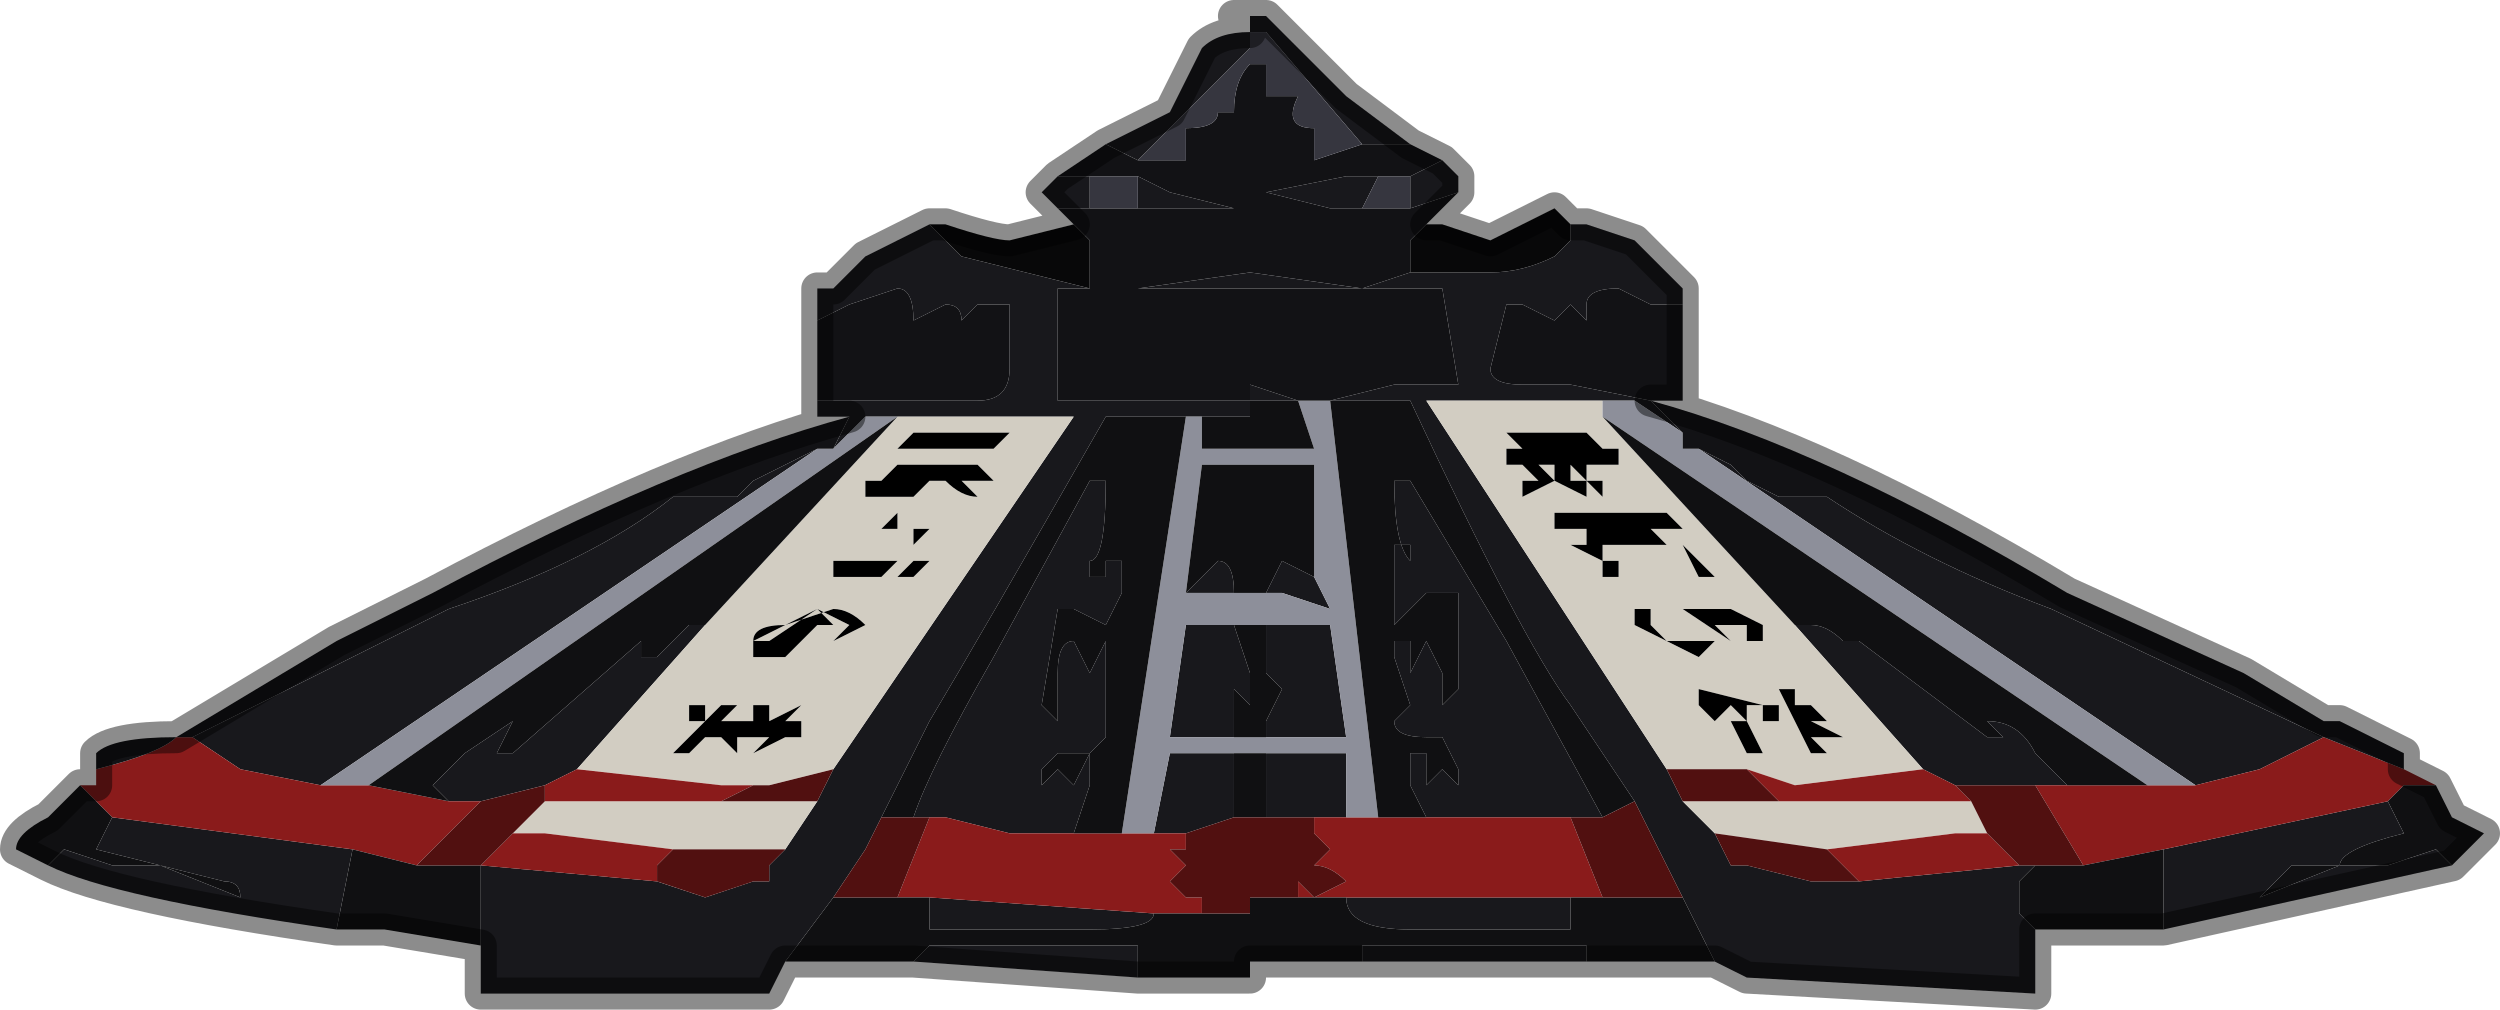 <?xml version="1.0" encoding="UTF-8" standalone="no"?>
<svg xmlns:xlink="http://www.w3.org/1999/xlink" height="3.15px" width="7.8px" xmlns="http://www.w3.org/2000/svg">
  <g transform="matrix(1.0, 0.0, 0.0, 1.0, 4.2, 1.55)">
    <path d="M0.2 -0.7 L0.45 -0.7 Q0.55 -0.7 0.65 -0.75 L0.7 -0.8 0.7 -0.85 0.75 -0.85 0.9 -0.8 1.05 -0.65 1.05 -0.6 0.95 -0.6 0.85 -0.65 0.85 -0.65 Q0.75 -0.65 0.75 -0.6 L0.75 -0.55 0.7 -0.6 0.65 -0.55 0.55 -0.6 0.5 -0.6 0.45 -0.4 Q0.45 -0.35 0.55 -0.35 L0.7 -0.35 0.95 -0.3 1.05 -0.3 1.05 -0.3 0.95 -0.3 1.05 -0.2 0.9 -0.3 0.8 -0.3 0.25 -0.3 1.0 0.85 1.05 0.95 1.15 1.05 1.2 1.15 1.25 1.15 1.45 1.2 1.6 1.2 2.1 1.15 2.15 1.15 2.1 1.2 2.1 1.3 2.15 1.35 2.15 1.55 1.25 1.5 1.15 1.45 1.05 1.25 0.95 1.05 0.9 0.95 0.7 0.65 Q0.55 0.45 0.2 -0.3 L-0.05 -0.3 -0.15 -0.3 -0.3 -0.3 -0.3 -0.25 -0.45 -0.25 -0.5 -0.25 -0.75 -0.25 Q-1.15 0.45 -1.3 0.7 L-1.45 1.0 -1.5 1.1 -1.6 1.25 -1.75 1.45 -1.8 1.55 -2.7 1.55 -2.7 1.55 -2.7 1.4 -2.7 1.2 -2.7 1.15 -2.15 1.2 -2.0 1.25 -1.85 1.2 -1.8 1.2 -1.8 1.15 -1.75 1.1 -1.65 0.95 -1.6 0.85 -0.85 -0.25 -1.35 -0.25 -1.5 -0.25 -1.6 -0.15 -1.55 -0.25 -1.65 -0.25 -1.65 -0.3 -1.55 -0.3 -1.25 -0.3 -1.15 -0.3 Q-1.05 -0.3 -1.05 -0.4 L-1.05 -0.6 -1.15 -0.6 -1.2 -0.55 Q-1.2 -0.6 -1.25 -0.6 L-1.35 -0.55 -1.35 -0.55 Q-1.35 -0.65 -1.4 -0.65 L-1.4 -0.65 -1.55 -0.6 -1.65 -0.55 -1.65 -0.65 -1.6 -0.65 -1.5 -0.75 -1.3 -0.85 -1.3 -0.85 -1.25 -0.8 -1.2 -0.75 -0.8 -0.65 -0.65 -0.65 -0.3 -0.7 -0.3 -0.7 0.05 -0.65 0.2 -0.7 M0.3 -1.05 L0.35 -1.0 0.35 -0.95 0.2 -0.9 0.2 -1.0 0.3 -1.05 M0.2 -1.1 L0.2 -1.1 0.05 -1.1 -0.25 -1.45 -0.25 -1.45 -0.3 -1.45 -0.3 -1.4 -0.65 -1.05 -0.75 -1.1 -0.75 -1.1 -0.55 -1.2 -0.45 -1.4 Q-0.4 -1.45 -0.3 -1.45 L-0.3 -1.5 -0.35 -1.5 -0.25 -1.5 -0.15 -1.4 0.0 -1.25 0.2 -1.1 M-0.9 -1.0 L-0.8 -1.0 -0.8 -0.9 -0.9 -0.9 -0.95 -0.95 -0.9 -1.0 M-0.65 -1.0 L-0.55 -0.95 -0.35 -0.9 -0.55 -0.9 -0.65 -0.9 -0.65 -1.0 M0.05 -0.9 L-0.05 -0.9 -0.25 -0.95 0.0 -1.0 0.1 -1.0 0.05 -0.9 M0.35 -0.35 L0.3 -0.65 -0.3 -0.65 -0.3 -0.65 -0.9 -0.65 -0.9 -0.3 -0.8 -0.3 -0.75 -0.3 -0.5 -0.3 -0.45 -0.3 -0.3 -0.3 -0.3 -0.35 -0.15 -0.3 -0.05 -0.3 0.15 -0.35 0.25 -0.35 0.35 -0.35 M0.25 1.0 L0.2 0.9 0.2 0.8 0.25 0.8 0.25 0.9 0.3 0.85 0.35 0.9 0.35 0.85 0.3 0.75 0.25 0.75 Q0.15 0.75 0.15 0.7 L0.2 0.65 0.15 0.5 0.15 0.45 0.2 0.45 0.2 0.55 0.25 0.45 0.3 0.55 0.3 0.65 0.35 0.6 0.35 0.3 0.25 0.3 0.15 0.4 0.15 0.15 0.2 0.15 0.2 0.2 Q0.15 0.15 0.15 -0.05 L0.15 -0.05 0.2 -0.05 0.5 0.45 0.8 1.0 0.7 1.0 0.45 1.0 0.35 1.0 0.25 1.0 M2.65 0.9 L1.1 -0.15 1.2 -0.1 1.25 -0.05 1.35 0.0 1.5 0.0 Q1.8 0.2 2.2 0.35 L3.05 0.75 2.85 0.85 2.65 0.9 M3.45 1.15 L2.55 1.35 2.55 1.1 3.25 0.95 3.3 1.05 Q3.1 1.1 3.1 1.15 L2.95 1.15 2.85 1.25 3.1 1.15 3.25 1.15 3.4 1.1 3.45 1.15 M2.25 0.9 L2.15 0.9 1.9 0.9 1.8 0.85 1.4 0.4 1.45 0.4 Q1.5 0.4 1.55 0.45 L1.6 0.45 2.0 0.75 2.05 0.75 2.0 0.7 Q2.1 0.7 2.15 0.8 L2.2 0.85 2.25 0.9 M0.0 1.0 L-0.1 1.0 -0.25 1.0 -0.25 0.8 -0.15 0.8 0.0 0.8 0.0 1.0 M0.0 1.25 L0.7 1.25 0.7 1.35 0.2 1.35 Q0.0 1.35 0.0 1.25 M0.05 1.45 L0.05 1.4 0.75 1.4 0.75 1.45 0.05 1.45 M-3.6 0.75 L-2.8 0.35 Q-2.35 0.2 -2.1 0.0 L-1.9 0.0 -1.85 -0.05 -1.75 -0.1 -1.65 -0.15 -3.2 0.9 -3.45 0.85 -3.6 0.75 M-2.0 0.4 L-2.4 0.85 -2.5 0.9 -2.7 0.95 -2.8 0.95 -2.85 0.9 -2.8 0.85 -2.75 0.8 -2.6 0.7 -2.65 0.8 -2.6 0.8 -2.2 0.45 -2.2 0.5 -2.15 0.5 -2.05 0.4 -2.0 0.4 M-1.35 1.0 Q-1.3 0.85 -1.1 0.5 L-0.8 -0.05 -0.75 -0.05 Q-0.75 0.2 -0.8 0.2 L-0.8 0.25 -0.75 0.25 -0.75 0.2 -0.7 0.2 -0.7 0.3 -0.75 0.4 -0.85 0.35 -0.9 0.35 -0.95 0.65 -0.9 0.7 -0.9 0.55 Q-0.9 0.45 -0.85 0.45 L-0.8 0.55 -0.8 0.55 -0.75 0.45 -0.75 0.5 -0.75 0.75 Q-0.75 0.75 -0.8 0.8 L-0.9 0.8 -0.95 0.85 -0.95 0.9 -0.9 0.85 -0.85 0.9 -0.85 0.9 -0.8 0.8 -0.8 0.9 -0.85 1.05 -0.85 1.05 -0.95 1.05 -1.05 1.05 -1.25 1.0 -1.3 1.0 -1.35 1.0 M-0.1 0.25 L-0.05 0.35 -0.2 0.3 Q-0.2 0.3 -0.25 0.3 L-0.2 0.2 -0.1 0.25 M-0.35 0.3 L-0.5 0.3 -0.5 0.3 -0.4 0.2 Q-0.35 0.2 -0.35 0.3 M-0.35 0.75 L-0.55 0.75 -0.5 0.4 -0.4 0.4 -0.35 0.4 -0.3 0.55 -0.3 0.65 -0.35 0.6 -0.35 0.65 -0.35 0.75 M-0.25 0.4 L-0.2 0.4 -0.1 0.4 -0.05 0.4 0.0 0.75 -0.05 0.75 -0.25 0.75 -0.25 0.7 -0.2 0.6 -0.25 0.55 -0.25 0.65 -0.25 0.55 -0.25 0.4 M-1.3 1.25 L-0.6 1.3 Q-0.6 1.35 -0.8 1.35 L-1.3 1.35 -1.3 1.25 M-0.5 1.05 L-0.6 1.05 -0.55 0.8 -0.45 0.8 -0.35 0.8 -0.35 1.0 -0.5 1.05 M-1.35 1.45 L-1.3 1.4 -0.65 1.4 -0.65 1.5 -1.35 1.45 M-3.1 1.1 L-3.15 1.35 Q-3.85 1.25 -4.05 1.15 L-4.0 1.1 -3.85 1.15 -3.7 1.15 -3.45 1.25 Q-3.45 1.2 -3.5 1.2 L-3.9 1.1 -3.85 1.0 -3.1 1.1" fill="#18181c" fill-rule="evenodd" stroke="none"/>
    <path d="M-1.35 -0.25 L-0.85 -0.25 -1.6 0.85 -1.8 0.9 -1.85 0.9 -1.95 0.9 -2.4 0.85 -2.0 0.4 -1.4 -0.25 -1.35 -0.25 M-1.65 0.95 L-1.75 1.1 -2.1 1.1 -2.5 1.05 -2.6 1.05 -2.5 0.95 -1.95 0.95 -1.65 0.95 M1.15 1.05 L1.05 0.95 1.35 0.95 1.95 0.95 2.0 1.05 1.9 1.05 1.5 1.1 1.15 1.05 M1.0 0.85 L0.25 -0.3 0.8 -0.3 0.8 -0.25 1.4 0.4 1.8 0.85 1.4 0.9 1.25 0.85 1.2 0.85 1.0 0.85 M0.5 -0.1 L0.55 -0.1 0.5 -0.1 0.55 -0.1 Q0.6 -0.05 0.6 -0.05 L0.55 -0.05 0.55 0.0 0.65 -0.05 0.75 0.0 0.75 -0.05 0.8 0.0 0.8 -0.05 0.95 -0.05 0.9 -0.05 0.85 -0.05 0.8 -0.1 0.85 -0.1 0.85 -0.15 0.5 -0.15 0.5 -0.1 M0.75 -0.2 L0.55 -0.2 0.55 -0.2 0.7 -0.2 0.75 -0.2 0.5 -0.2 0.55 -0.15 0.8 -0.15 0.75 -0.2 M0.6 -0.1 L0.65 -0.1 0.65 -0.05 0.6 -0.1 M0.7 -0.1 L0.75 -0.05 0.7 -0.05 0.7 -0.1 0.8 -0.1 0.8 -0.1 0.75 -0.1 0.7 -0.1 M0.8 -0.1 L0.85 -0.05 0.85 -0.05 0.8 -0.05 0.8 -0.05 0.75 -0.05 0.75 -0.1 0.8 -0.1 M1.1 0.25 L1.15 0.25 1.05 0.15 0.7 0.15 0.8 0.2 Q0.8 0.25 0.8 0.25 L0.85 0.25 0.85 0.2 0.8 0.2 0.8 0.15 1.05 0.15 1.1 0.25 M1.0 0.05 L0.85 0.05 0.8 0.05 0.65 0.05 0.65 0.1 1.05 0.1 1.0 0.05 M1.25 0.45 L1.2 0.45 1.15 0.4 Q1.2 0.4 1.25 0.4 L1.25 0.45 1.3 0.45 1.3 0.4 1.2 0.35 1.0 0.35 0.9 0.35 Q0.9 0.4 0.9 0.4 L1.1 0.5 1.15 0.45 1.0 0.45 0.95 0.4 0.95 0.35 Q0.95 0.35 1.05 0.35 L1.2 0.45 1.25 0.45 M1.35 0.6 L1.45 0.8 1.5 0.8 1.45 0.75 1.5 0.75 1.55 0.75 1.45 0.7 1.5 0.7 1.45 0.65 1.4 0.65 1.4 0.6 1.35 0.6 M1.3 0.7 L1.35 0.7 1.35 0.65 1.3 0.65 1.3 0.7 M1.3 0.65 L1.1 0.6 1.1 0.65 1.2 0.65 1.25 0.7 1.25 0.65 1.3 0.65 M1.35 0.75 L1.3 0.75 1.35 0.75 1.4 0.75 1.35 0.75 M1.3 0.8 L1.25 0.7 1.4 0.7 1.2 0.7 1.15 0.7 1.2 0.7 1.15 0.7 1.2 0.7 1.25 0.8 1.3 0.8 M1.15 0.65 L1.1 0.65 1.15 0.7 1.2 0.65 1.15 0.65 M0.95 0.1 L0.75 0.1 0.75 0.15 1.0 0.15 0.95 0.1 0.8 0.1 0.95 0.1 M0.85 0.2 L1.0 0.2 1.05 0.2 1.0 0.2 0.85 0.2 M-1.15 -0.05 L-1.2 -0.05 -1.25 -0.05 -1.15 -0.05 M-1.35 -0.2 L-1.4 -0.15 -1.1 -0.15 -1.05 -0.2 -1.35 -0.2 M-1.35 -0.15 L-1.35 -0.15 -1.15 -0.15 -1.15 -0.15 -1.35 -0.15 M-1.3 -0.1 L-1.4 -0.1 -1.35 -0.1 -1.3 -0.1 -1.3 -0.1 M-1.45 -0.1 L-1.45 -0.1 -1.4 -0.1 -1.45 -0.05 -1.5 -0.05 -1.5 0.0 -1.4 0.0 -1.4 0.0 -1.35 0.0 -1.3 -0.05 -1.3 -0.05 -1.25 -0.05 -1.35 0.0 -1.35 0.0 -1.25 -0.05 Q-1.2 0.0 -1.15 0.0 L-1.15 0.0 -1.2 -0.05 -1.1 -0.05 -1.1 -0.05 -1.15 -0.1 -1.05 -0.1 -1.05 -0.1 -1.45 -0.1 M-1.4 -0.05 L-1.4 -0.05 -1.35 -0.05 -1.35 -0.05 -1.4 -0.05 -1.4 -0.05 -1.35 -0.05 -1.35 -0.05 -1.4 -0.05 M-1.3 -0.15 L-1.3 -0.15 -1.1 -0.15 -1.15 -0.15 -1.3 -0.15 M-2.0 0.7 L-2.0 0.65 -2.05 0.65 -2.05 0.7 -2.0 0.7 M-1.9 0.75 L-1.95 0.75 -1.9 0.8 -1.9 0.75 M-1.9 0.65 L-1.95 0.65 -2.05 0.75 -2.1 0.75 -2.1 0.75 -2.05 0.75 -2.1 0.8 -2.05 0.8 -1.9 0.65 -1.9 0.65 -1.7 0.65 -1.7 0.65 -1.8 0.7 -1.75 0.7 -1.7 0.65 -1.65 0.65 -1.7 0.65 -1.9 0.65 M-1.9 0.7 L-1.9 0.7 -1.9 0.7 M-1.85 0.65 L-1.85 0.7 -1.8 0.7 -1.8 0.65 -1.85 0.65 M-1.75 0.75 L-1.7 0.75 -1.7 0.7 -1.75 0.7 -1.75 0.7 -1.8 0.7 -1.8 0.7 -1.95 0.7 -2.0 0.75 -1.8 0.75 -1.85 0.8 -1.9 0.8 -1.9 0.8 -1.85 0.8 -1.85 0.8 -1.75 0.75 M-1.8 0.45 L-1.8 0.45 -1.85 0.45 -1.85 0.45 -1.75 0.4 -1.65 0.35 -1.8 0.45 M-1.5 0.4 Q-1.45 0.4 -1.5 0.4 -1.55 0.35 -1.6 0.35 L-1.75 0.4 Q-1.85 0.4 -1.85 0.45 L-1.85 0.5 -1.75 0.5 -1.65 0.4 -1.6 0.4 -1.65 0.35 -1.55 0.4 -1.55 0.4 -1.6 0.45 -1.7 0.5 -1.7 0.5 -1.6 0.45 -1.5 0.4 M-1.35 0.15 L-1.3 0.1 -1.55 0.1 -1.55 0.15 -1.35 0.15 -1.55 0.15 -1.55 0.1 -1.35 0.1 -1.35 0.15 M-1.4 0.25 L-1.4 0.25 -1.35 0.25 -1.3 0.2 -1.65 0.2 -1.7 0.25 -1.7 0.25 -1.65 0.2 -1.35 0.2 -1.4 0.25 -1.4 0.25 M-1.4 0.2 L-1.45 0.2 -1.45 0.2 -1.6 0.2 -1.55 0.2 -1.6 0.2 -1.6 0.25 -1.6 0.25 -1.45 0.25 -1.4 0.2 M-1.25 0.1 L-1.2 0.1 -1.4 0.1 -1.4 0.05 -1.45 0.1 -1.6 0.1 -1.6 0.1 -1.25 0.1" fill="#d2cdc2" fill-rule="evenodd" stroke="none"/>
    <path d="M-2.15 1.2 L-2.7 1.15 -2.6 1.05 -2.5 1.05 -2.1 1.1 -2.15 1.15 -2.15 1.2 M2.1 1.15 L1.6 1.2 1.55 1.15 1.5 1.1 1.9 1.05 2.0 1.05 2.1 1.15 M2.5 0.9 L2.6 0.9 2.65 0.9 2.85 0.85 3.05 0.75 3.3 0.85 3.4 0.9 3.35 0.9 3.3 0.9 3.25 0.95 2.55 1.1 2.3 1.15 2.15 0.9 2.25 0.9 2.5 0.9 M1.8 0.85 L1.9 0.9 1.95 0.95 1.35 0.95 1.25 0.85 1.4 0.9 1.8 0.85 M0.1 1.0 L0.2 1.0 0.25 1.0 0.35 1.0 0.45 1.0 0.7 1.0 0.8 1.25 0.7 1.25 0.0 1.25 -0.15 1.25 -0.15 1.2 -0.1 1.25 0.0 1.2 Q-0.05 1.15 -0.1 1.15 L-0.05 1.1 -0.1 1.05 -0.1 1.0 0.0 1.0 0.1 1.0 M-3.6 0.75 L-3.45 0.85 -3.2 0.9 -3.15 0.9 -3.05 0.9 -2.8 0.95 -2.7 0.95 -2.9 1.15 -3.1 1.1 -3.85 1.0 -3.9 0.95 -3.9 0.95 -3.95 0.9 -3.9 0.9 -3.9 0.85 Q-3.7 0.8 -3.65 0.75 L-3.6 0.75 M-2.4 0.85 L-1.95 0.9 -1.85 0.9 -1.95 0.95 -2.5 0.95 -2.5 0.9 -2.4 0.85 M-0.85 1.05 L-0.75 1.05 -0.7 1.05 -0.6 1.05 -0.5 1.05 -0.5 1.1 -0.55 1.1 -0.5 1.15 -0.55 1.2 -0.5 1.25 -0.45 1.25 -0.45 1.3 -0.6 1.3 -1.3 1.25 -1.4 1.25 -1.3 1.0 -1.25 1.0 -1.05 1.05 -0.95 1.05 -0.85 1.05 -0.85 1.05" fill="#8a1b1b" fill-rule="evenodd" stroke="none"/>
    <path d="M-1.6 -0.15 L-1.5 -0.25 -1.35 -0.25 -1.4 -0.25 -3.05 0.9 -3.15 0.9 -3.2 0.9 -1.65 -0.15 -1.65 -0.15 -1.6 -0.15 M-0.5 -0.25 L-0.45 -0.25 -0.45 -0.15 -0.1 -0.15 -0.15 -0.3 -0.05 -0.3 0.1 1.0 0.0 1.0 0.0 0.8 -0.15 0.8 -0.25 0.8 -0.35 0.8 -0.45 0.8 -0.55 0.8 -0.6 1.05 -0.7 1.05 -0.5 -0.25 M0.8 -0.3 L0.9 -0.3 1.05 -0.2 1.05 -0.15 1.1 -0.15 2.65 0.9 2.6 0.9 2.5 0.9 0.8 -0.25 0.8 -0.3 M-0.1 0.25 L-0.1 -0.1 -0.45 -0.1 -0.5 0.3 -0.5 0.3 -0.35 0.3 -0.25 0.3 Q-0.2 0.3 -0.2 0.3 L-0.05 0.35 -0.1 0.25 M-0.35 0.4 L-0.4 0.4 -0.5 0.4 -0.55 0.75 -0.35 0.75 -0.25 0.75 -0.05 0.75 0.0 0.75 -0.05 0.4 -0.1 0.4 -0.2 0.4 -0.25 0.4 -0.35 0.4" fill="#8d8f9a" fill-rule="evenodd" stroke="none"/>
    <path d="M0.25 -0.85 L0.2 -0.8 0.2 -0.7 0.05 -0.65 -0.3 -0.7 -0.3 -0.7 -0.65 -0.65 -0.8 -0.65 -0.8 -0.8 -0.85 -0.85 -0.85 -0.85 -0.9 -0.9 -0.8 -0.9 -0.65 -0.9 -0.55 -0.9 -0.35 -0.9 -0.55 -0.95 -0.65 -1.0 -0.8 -1.0 -0.9 -1.0 -0.75 -1.1 -0.75 -1.1 -0.65 -1.05 -0.5 -1.05 -0.5 -1.15 Q-0.4 -1.15 -0.4 -1.2 L-0.35 -1.2 Q-0.35 -1.3 -0.3 -1.35 L-0.3 -1.35 -0.25 -1.35 -0.25 -1.35 Q-0.25 -1.3 -0.25 -1.25 L-0.15 -1.25 Q-0.2 -1.15 -0.1 -1.15 L-0.1 -1.05 0.05 -1.1 0.2 -1.1 0.2 -1.1 0.3 -1.05 0.2 -1.0 0.1 -1.0 0.0 -1.0 -0.25 -0.95 -0.05 -0.9 0.05 -0.9 0.2 -0.9 0.35 -0.95 0.25 -0.85 0.25 -0.85 M-1.65 -0.55 L-1.55 -0.6 -1.4 -0.65 -1.4 -0.65 Q-1.35 -0.65 -1.35 -0.55 L-1.35 -0.55 -1.25 -0.6 Q-1.2 -0.6 -1.2 -0.55 L-1.15 -0.6 -1.05 -0.6 -1.05 -0.4 Q-1.05 -0.3 -1.15 -0.3 L-1.25 -0.3 -1.55 -0.3 -1.65 -0.3 -1.65 -0.55 M-1.55 -0.25 L-1.6 -0.15 -1.65 -0.15 -1.65 -0.15 -1.75 -0.1 -1.85 -0.05 -1.9 0.0 -2.1 0.0 Q-2.35 0.2 -2.8 0.35 L-3.6 0.75 -3.65 0.75 Q-3.7 0.8 -3.9 0.85 L-3.9 0.9 -3.9 0.8 Q-3.85 0.75 -3.65 0.75 L-3.65 0.75 -3.4 0.6 -3.15 0.45 -2.85 0.3 Q-2.1 -0.1 -1.55 -0.25 M1.05 -0.2 L0.95 -0.3 0.7 -0.35 0.55 -0.35 Q0.45 -0.35 0.45 -0.4 L0.5 -0.6 0.55 -0.6 0.65 -0.55 0.7 -0.6 0.75 -0.55 0.75 -0.6 Q0.75 -0.65 0.85 -0.65 L0.85 -0.65 0.95 -0.6 1.05 -0.6 1.05 -0.3 0.95 -0.3 Q1.5 -0.15 2.25 0.3 L2.8 0.55 3.05 0.7 3.1 0.7 3.3 0.8 3.3 0.85 3.05 0.75 2.2 0.35 Q1.8 0.2 1.5 0.0 L1.35 0.0 1.25 -0.05 1.2 -0.1 1.1 -0.15 1.05 -0.15 1.05 -0.2 M0.35 -0.35 L0.25 -0.35 0.15 -0.35 -0.05 -0.3 -0.15 -0.3 -0.3 -0.35 -0.3 -0.3 -0.45 -0.3 -0.5 -0.3 -0.75 -0.3 -0.8 -0.3 -0.9 -0.3 -0.9 -0.65 -0.3 -0.65 -0.3 -0.65 0.3 -0.65 0.35 -0.35" fill="#121215" fill-rule="evenodd" stroke="none"/>
    <path d="M0.2 -1.0 L0.2 -0.9 0.05 -0.9 0.1 -1.0 0.2 -1.0 M0.05 -1.1 L-0.1 -1.05 -0.1 -1.15 Q-0.2 -1.15 -0.15 -1.25 L-0.25 -1.25 Q-0.25 -1.3 -0.25 -1.35 L-0.25 -1.35 -0.3 -1.35 -0.3 -1.35 Q-0.35 -1.3 -0.35 -1.2 L-0.4 -1.2 Q-0.4 -1.15 -0.5 -1.15 L-0.5 -1.05 -0.65 -1.05 -0.3 -1.4 -0.3 -1.45 -0.25 -1.45 -0.25 -1.45 0.05 -1.1 M-0.8 -1.0 L-0.65 -1.0 -0.65 -0.9 -0.8 -0.9 -0.8 -1.0 M-0.3 -1.5 L-0.3 -1.45 -0.3 -1.5" fill="#36363f" fill-rule="evenodd" stroke="none"/>
    <path d="M0.7 -0.85 L0.7 -0.8 0.65 -0.75 Q0.55 -0.7 0.45 -0.7 L0.2 -0.7 0.2 -0.8 0.25 -0.85 0.3 -0.85 0.45 -0.8 0.65 -0.9 0.7 -0.85 M-0.8 -0.65 L-1.2 -0.75 -1.25 -0.8 -1.3 -0.85 -1.25 -0.85 Q-1.1 -0.8 -1.05 -0.8 L-0.85 -0.85 -0.85 -0.85 -0.8 -0.8 -0.8 -0.65" fill="#080809" fill-rule="evenodd" stroke="none"/>
    <path d="M-2.7 1.15 L-2.7 1.2 -2.7 1.4 -3.0 1.35 -3.15 1.35 -3.1 1.1 -2.9 1.15 -2.85 1.15 -2.7 1.15 M-1.75 1.45 L-1.6 1.25 -1.4 1.25 -1.3 1.25 -1.3 1.35 -0.8 1.35 Q-0.6 1.35 -0.6 1.3 L-0.45 1.3 -0.3 1.3 -0.3 1.25 -0.15 1.25 0.0 1.25 Q0.0 1.35 0.2 1.35 L0.7 1.35 0.7 1.25 0.8 1.25 1.05 1.25 1.15 1.45 0.75 1.45 0.75 1.4 0.05 1.4 0.05 1.45 -0.3 1.45 -0.3 1.5 -0.65 1.5 -0.65 1.4 -1.3 1.4 -1.35 1.45 -1.75 1.45 M-1.45 1.0 L-1.3 0.7 Q-1.15 0.45 -0.75 -0.25 L-0.5 -0.25 -0.7 1.05 -0.75 1.05 -0.85 1.05 -0.8 0.9 -0.8 0.8 -0.85 0.9 -0.85 0.9 -0.9 0.85 -0.95 0.9 -0.95 0.85 -0.9 0.8 -0.8 0.8 Q-0.75 0.75 -0.75 0.75 L-0.75 0.5 -0.75 0.45 -0.8 0.55 -0.8 0.55 -0.85 0.45 Q-0.9 0.45 -0.9 0.55 L-0.9 0.7 -0.95 0.65 -0.9 0.35 -0.85 0.35 -0.75 0.4 -0.7 0.3 -0.7 0.2 -0.75 0.2 -0.75 0.25 -0.8 0.25 -0.8 0.2 Q-0.75 0.2 -0.75 -0.05 L-0.8 -0.05 -1.1 0.5 Q-1.3 0.85 -1.35 1.0 L-1.45 1.0 M-0.45 -0.25 L-0.3 -0.25 -0.3 -0.3 -0.15 -0.3 -0.1 -0.15 -0.45 -0.15 -0.45 -0.25 M-0.05 -0.3 L0.2 -0.3 Q0.55 0.45 0.7 0.65 L0.9 0.95 0.8 1.0 0.5 0.45 0.2 -0.05 0.15 -0.05 0.15 -0.05 Q0.15 0.15 0.2 0.2 L0.2 0.15 0.15 0.15 0.15 0.4 0.25 0.3 0.35 0.3 0.35 0.6 0.3 0.65 0.3 0.55 0.25 0.45 0.2 0.55 0.2 0.45 0.15 0.45 0.15 0.5 0.2 0.65 0.15 0.7 Q0.15 0.75 0.25 0.75 L0.3 0.75 0.35 0.85 0.35 0.9 0.3 0.85 0.25 0.9 0.25 0.8 0.2 0.8 0.2 0.9 0.25 1.0 0.2 1.0 0.1 1.0 -0.05 -0.3 M2.15 1.35 L2.1 1.3 2.1 1.2 2.15 1.15 2.1 1.15 2.3 1.15 2.55 1.1 2.55 1.35 2.4 1.35 2.15 1.35 M0.8 -0.25 L2.5 0.9 2.25 0.9 2.2 0.85 2.15 0.8 Q2.1 0.7 2.0 0.7 L2.05 0.75 2.0 0.75 1.6 0.45 1.55 0.45 Q1.5 0.4 1.45 0.4 L1.4 0.4 0.8 -0.25 M3.4 0.9 L3.45 1.0 3.55 1.05 3.45 1.15 3.4 1.1 3.25 1.15 3.1 1.15 2.85 1.25 2.95 1.15 3.1 1.15 Q3.1 1.1 3.3 1.05 L3.25 0.95 3.3 0.9 3.35 0.9 3.4 0.9 M-1.4 -0.25 L-2.0 0.4 -2.05 0.4 -2.15 0.5 -2.2 0.5 -2.2 0.45 -2.6 0.8 -2.65 0.8 -2.6 0.7 -2.75 0.8 -2.8 0.85 -2.85 0.9 -2.8 0.95 -3.05 0.9 -1.4 -0.25 M-0.5 0.3 L-0.45 -0.1 -0.1 -0.1 -0.1 0.25 -0.2 0.2 -0.25 0.3 -0.35 0.3 Q-0.35 0.2 -0.4 0.2 L-0.5 0.3 M-0.35 0.4 L-0.25 0.4 -0.25 0.55 -0.25 0.65 -0.25 0.55 -0.2 0.6 -0.25 0.7 -0.25 0.75 -0.35 0.75 -0.35 0.65 -0.35 0.6 -0.3 0.65 -0.3 0.55 -0.35 0.4 M-0.35 0.8 L-0.25 0.8 -0.25 1.0 -0.3 1.0 -0.3 1.0 -0.35 1.0 -0.35 0.8 M-3.85 1.0 L-3.9 1.1 -3.5 1.2 Q-3.45 1.2 -3.45 1.25 L-3.7 1.15 -3.85 1.15 -4.0 1.1 -4.05 1.15 -4.15 1.1 Q-4.15 1.05 -4.05 1.0 L-3.95 0.9 -3.9 0.95 -3.9 0.95 -3.85 1.0" fill="#101012" fill-rule="evenodd" stroke="none"/>
    <path d="M-1.6 0.85 L-1.65 0.95 -1.95 0.95 -1.85 0.9 -1.8 0.9 -1.6 0.85 M-1.75 1.1 L-1.8 1.15 -1.8 1.2 -1.85 1.2 -2.0 1.25 -2.15 1.2 -2.15 1.15 -2.1 1.1 -1.75 1.1 M-1.6 1.25 L-1.5 1.1 -1.45 1.0 -1.35 1.0 -1.3 1.0 -1.4 1.25 -1.6 1.25 M0.9 0.95 L0.95 1.05 1.05 1.25 0.8 1.25 0.7 1.0 0.8 1.0 0.9 0.95 M1.6 1.2 L1.45 1.2 1.25 1.15 1.2 1.15 1.15 1.05 1.5 1.1 1.55 1.15 1.6 1.2 M1.05 0.95 L1.0 0.85 1.2 0.85 1.25 0.85 1.35 0.95 1.05 0.95 M1.9 0.9 L2.15 0.9 2.3 1.15 2.1 1.15 2.0 1.05 1.95 0.95 1.9 0.9 M-0.1 1.0 L-0.1 1.05 -0.05 1.1 -0.1 1.15 Q-0.05 1.15 0.0 1.2 L-0.1 1.25 -0.15 1.2 -0.15 1.25 -0.3 1.25 -0.3 1.3 -0.45 1.3 -0.45 1.25 -0.5 1.25 -0.55 1.2 -0.5 1.15 -0.55 1.1 -0.5 1.1 -0.5 1.05 -0.35 1.0 -0.3 1.0 -0.3 1.0 -0.25 1.0 -0.1 1.0 M-2.5 0.95 L-2.6 1.05 -2.7 1.15 -2.85 1.15 -2.9 1.15 -2.7 0.95 -2.5 0.9 -2.5 0.95" fill="#511010" fill-rule="evenodd" stroke="none"/>
    <path d="M0.5 -0.1 L0.5 -0.15 0.85 -0.15 0.85 -0.1 0.8 -0.1 0.85 -0.05 0.9 -0.05 0.95 -0.05 0.8 -0.05 0.8 0.0 0.75 -0.05 0.75 0.0 0.65 -0.05 0.55 0.0 0.55 -0.05 0.6 -0.05 Q0.6 -0.05 0.55 -0.1 L0.5 -0.1 0.55 -0.1 0.5 -0.1 M0.7 -0.1 L0.75 -0.1 0.8 -0.1 0.8 -0.1 0.7 -0.1 0.7 -0.05 0.75 -0.05 0.7 -0.1 M0.6 -0.1 L0.65 -0.05 0.65 -0.1 0.6 -0.1 M0.75 -0.2 L0.7 -0.2 0.55 -0.2 0.55 -0.2 0.75 -0.2 0.8 -0.15 0.55 -0.15 0.5 -0.2 0.75 -0.2 M0.8 -0.1 L0.75 -0.1 0.75 -0.05 0.8 -0.05 0.8 -0.05 0.85 -0.05 0.85 -0.05 0.8 -0.1 M1.15 0.65 L1.2 0.65 1.15 0.7 1.1 0.65 1.15 0.65 M1.3 0.8 L1.25 0.8 1.2 0.7 1.15 0.7 1.2 0.7 1.15 0.7 1.2 0.7 1.4 0.7 1.25 0.7 1.3 0.8 M1.35 0.75 L1.4 0.75 1.35 0.75 1.3 0.75 1.35 0.75 M1.3 0.65 L1.25 0.65 1.25 0.7 1.2 0.65 1.1 0.65 1.1 0.6 1.3 0.65 1.35 0.65 1.35 0.7 1.3 0.7 1.3 0.65 M1.35 0.6 L1.4 0.6 1.4 0.65 1.45 0.65 1.5 0.7 1.45 0.7 1.55 0.75 1.5 0.75 1.45 0.75 1.5 0.8 1.45 0.8 1.35 0.6 M1.05 0.35 Q0.95 0.35 0.95 0.35 L0.95 0.4 1.0 0.45 1.15 0.45 1.1 0.5 0.9 0.4 Q0.9 0.4 0.9 0.35 L1.0 0.35 1.2 0.35 1.3 0.4 1.3 0.45 1.25 0.45 1.2 0.45 1.05 0.35 M1.25 0.45 L1.25 0.4 Q1.2 0.4 1.15 0.4 L1.2 0.45 1.25 0.45 M1.0 0.05 L1.05 0.1 0.65 0.1 0.65 0.05 0.8 0.05 0.85 0.05 1.0 0.05 M1.1 0.25 L1.05 0.15 0.8 0.15 0.8 0.2 0.85 0.2 0.85 0.25 0.8 0.25 Q0.8 0.25 0.8 0.2 L0.7 0.15 1.05 0.15 1.15 0.25 1.1 0.25 M0.85 0.2 L1.0 0.2 1.05 0.2 1.0 0.2 0.85 0.2 M0.95 0.1 L0.8 0.1 0.95 0.1 1.0 0.15 0.75 0.15 0.75 0.1 0.95 0.1 M-1.3 -0.15 L-1.15 -0.15 -1.1 -0.15 -1.3 -0.15 -1.3 -0.15 M-1.4 -0.05 L-1.35 -0.05 -1.35 -0.05 -1.4 -0.05 -1.4 -0.05 -1.35 -0.05 -1.35 -0.05 -1.4 -0.05 -1.4 -0.05 M-1.45 -0.1 L-1.05 -0.1 -1.05 -0.1 -1.15 -0.1 -1.1 -0.05 -1.1 -0.05 -1.2 -0.05 -1.15 0.0 -1.15 0.0 Q-1.2 0.0 -1.25 -0.05 L-1.35 0.0 -1.35 0.0 -1.25 -0.05 -1.3 -0.05 -1.3 -0.05 -1.35 0.0 -1.4 0.0 -1.4 0.0 -1.5 0.0 -1.5 -0.05 -1.45 -0.05 -1.4 -0.1 -1.45 -0.1 -1.45 -0.1 M-1.3 -0.1 L-1.3 -0.1 -1.35 -0.1 -1.4 -0.1 -1.3 -0.1 M-1.35 -0.15 L-1.15 -0.15 -1.15 -0.15 -1.35 -0.15 -1.35 -0.15 M-1.35 -0.2 L-1.05 -0.2 -1.1 -0.15 -1.4 -0.15 -1.35 -0.2 M-1.15 -0.05 L-1.25 -0.05 -1.2 -0.05 -1.15 -0.05 M-1.25 0.1 L-1.6 0.1 -1.6 0.1 -1.45 0.1 -1.4 0.05 -1.4 0.1 -1.2 0.1 -1.25 0.1 M-1.35 0.1 L-1.55 0.1 -1.55 0.15 -1.35 0.15 -1.35 0.1 M-1.4 0.2 L-1.45 0.25 -1.6 0.25 -1.6 0.25 -1.6 0.2 -1.55 0.2 -1.6 0.2 -1.45 0.2 -1.45 0.2 -1.4 0.2 M-1.4 0.25 L-1.4 0.25 -1.35 0.2 -1.65 0.2 -1.7 0.25 -1.7 0.25 -1.65 0.2 -1.3 0.2 -1.35 0.25 -1.4 0.25 -1.4 0.25 M-1.35 0.15 L-1.55 0.15 -1.55 0.1 -1.3 0.1 -1.35 0.15 M-1.5 0.4 L-1.6 0.45 -1.7 0.5 -1.7 0.5 -1.6 0.45 -1.55 0.4 -1.55 0.4 -1.65 0.35 -1.6 0.4 -1.65 0.4 -1.75 0.5 -1.85 0.5 -1.85 0.45 Q-1.85 0.4 -1.75 0.4 L-1.6 0.35 Q-1.55 0.35 -1.5 0.4 -1.45 0.4 -1.5 0.4 M-1.8 0.45 L-1.65 0.35 -1.75 0.4 -1.85 0.45 -1.85 0.45 -1.8 0.45 -1.8 0.45 M-1.7 0.65 L-1.9 0.65 -1.9 0.65 -1.7 0.65 -1.65 0.65 -1.7 0.65 -1.75 0.7 -1.8 0.7 -1.7 0.65 -1.7 0.65 M-1.75 0.75 L-1.85 0.8 -1.85 0.8 -1.9 0.8 -1.9 0.8 -1.85 0.8 -1.8 0.75 -2.0 0.75 -1.95 0.7 -1.8 0.7 -1.8 0.7 -1.75 0.7 -1.75 0.7 -1.7 0.7 -1.7 0.75 -1.75 0.75 M-1.85 0.65 L-1.8 0.65 -1.8 0.7 -1.85 0.7 -1.85 0.65 M-1.9 0.7 L-1.9 0.7 -1.9 0.7 M-1.9 0.65 L-2.05 0.8 -2.1 0.8 -2.05 0.75 -2.1 0.75 -2.1 0.75 -2.05 0.75 -1.95 0.65 -1.9 0.65 M-1.9 0.75 L-1.9 0.8 -1.95 0.75 -1.9 0.75 M-2.0 0.7 L-2.05 0.7 -2.05 0.65 -2.0 0.65 -2.0 0.7" fill="#000000" fill-rule="evenodd" stroke="none"/>
    <path d="M0.7 -0.85 L0.65 -0.9 0.45 -0.8 0.3 -0.85 0.25 -0.85 0.25 -0.85 0.35 -0.95 0.35 -1.0 0.3 -1.05 0.2 -1.1 0.0 -1.25 -0.15 -1.4 -0.25 -1.5 -0.35 -1.5 -0.3 -1.5 -0.3 -1.45 Q-0.4 -1.45 -0.45 -1.4 L-0.55 -1.2 -0.75 -1.1 -0.9 -1.0 -0.95 -0.95 -0.9 -0.9 -0.85 -0.85 -0.85 -0.85 -0.85 -0.85 -1.05 -0.8 Q-1.1 -0.8 -1.25 -0.85 L-1.3 -0.85 -1.3 -0.85 -1.5 -0.75 -1.6 -0.65 -1.65 -0.65 -1.65 -0.55 -1.65 -0.3 -1.65 -0.25 -1.55 -0.25 Q-2.1 -0.1 -2.85 0.3 L-3.15 0.45 -3.4 0.6 -3.65 0.75 -3.65 0.75 Q-3.85 0.75 -3.9 0.8 L-3.9 0.9 -3.95 0.9 -4.05 1.0 Q-4.15 1.05 -4.15 1.1 L-4.05 1.15 Q-3.85 1.25 -3.15 1.35 L-3.0 1.35 -2.7 1.4 -2.7 1.55 -2.7 1.55 -1.8 1.55 -1.75 1.45 -1.35 1.45 -0.65 1.5 -0.3 1.5 -0.3 1.45 0.05 1.45 0.75 1.45 1.15 1.45 1.25 1.5 2.15 1.55 2.15 1.35 2.4 1.35 2.55 1.35 3.45 1.15 3.55 1.05 3.45 1.0 3.4 0.9 3.3 0.85 3.3 0.8 3.1 0.7 3.05 0.7 2.8 0.55 2.25 0.3 Q1.5 -0.15 0.95 -0.3 L1.05 -0.3 1.05 -0.3 1.05 -0.6 1.05 -0.65 0.9 -0.8 0.75 -0.85 0.7 -0.85 Z" fill="none" stroke="#000000" stroke-linecap="round" stroke-linejoin="round" stroke-opacity="0.451" stroke-width="0.1"/>
  </g>
</svg>
